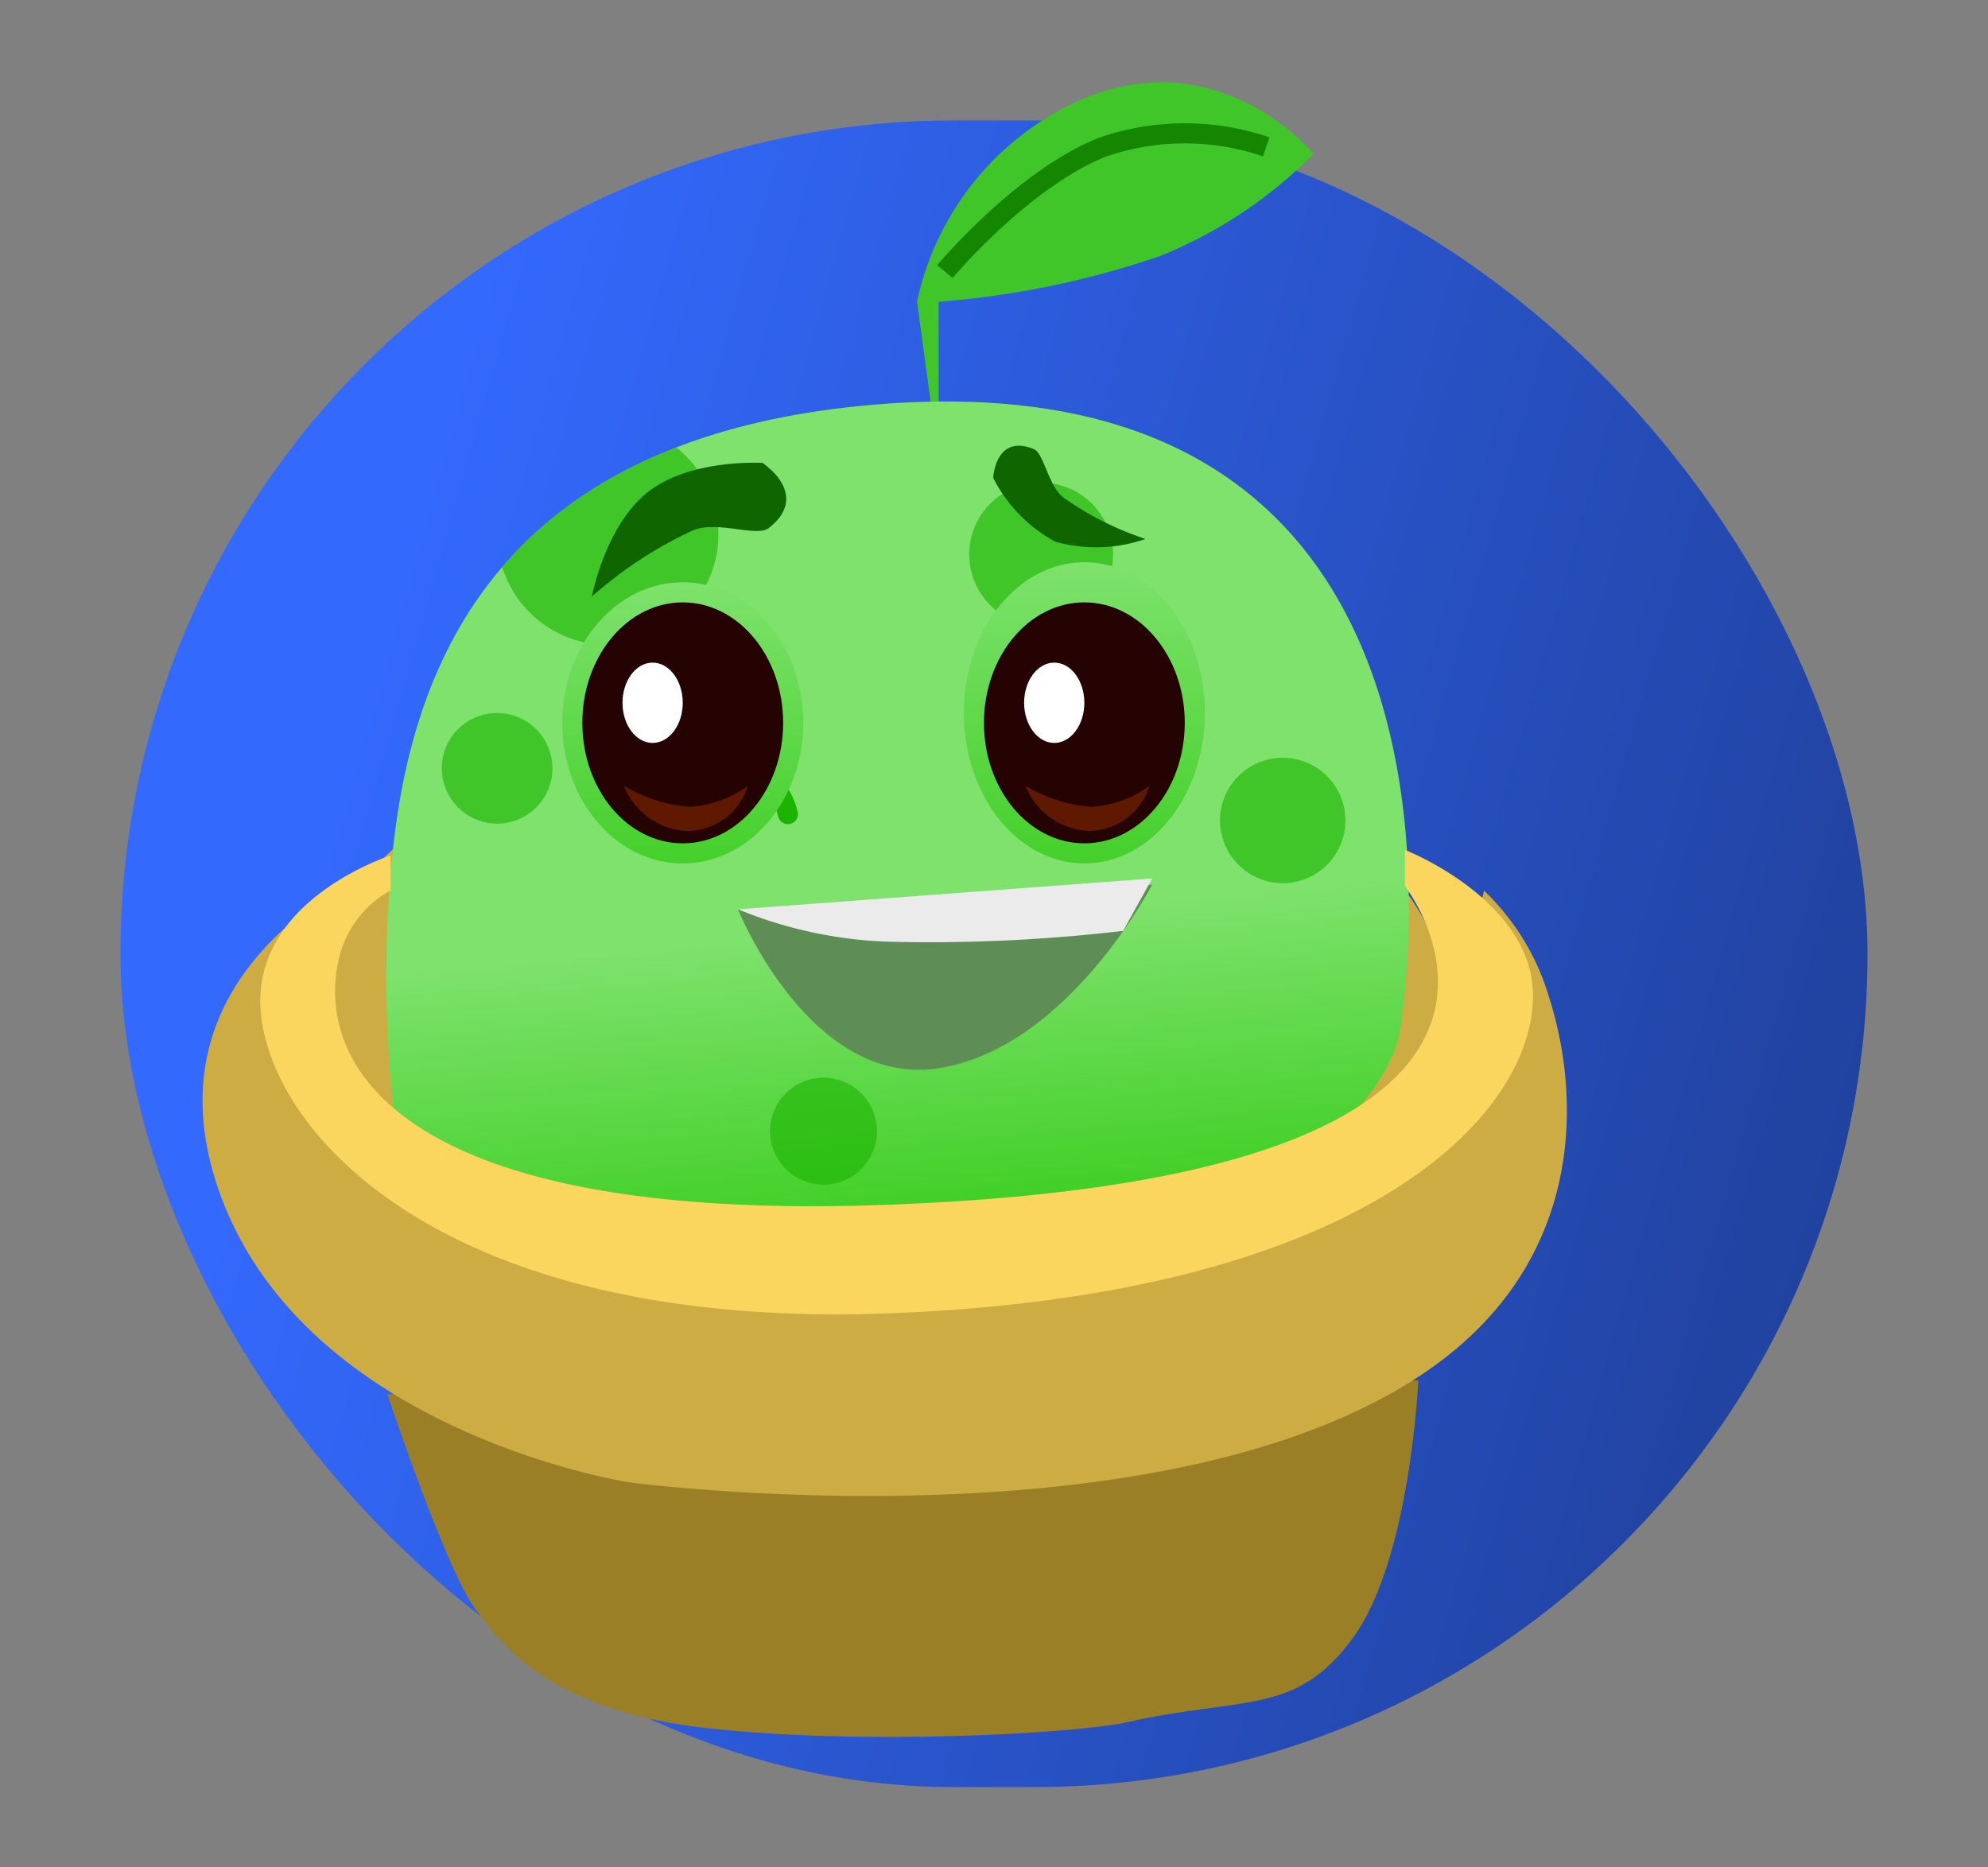 <svg xmlns="http://www.w3.org/2000/svg" xmlns:xlink="http://www.w3.org/1999/xlink" width="99" height="93" viewBox="0 0 99 93">
  <rect x="0" y="0" width="99" height="93" fill="#808080" stroke="none"/>
  <defs>
    <linearGradient id="linear-gradient" x1="0.155" y1="0.268" x2="1.181" y2="0.548" gradientUnits="objectBoundingBox">
      <stop offset="0" stop-color="#3369fd"/>
      <stop offset="1" stop-color="#1d3b8e"/>
    </linearGradient>
    <linearGradient id="linear-gradient-2" x1="0.5" y1="0.637" x2="0.556" y2="1.101" gradientUnits="objectBoundingBox">
      <stop offset="0" stop-color="#7ee26c"/>
      <stop offset="1" stop-color="#24c606"/>
    </linearGradient>
    <clipPath id="clip-path">
      <path id="Path_676" data-name="Path 676" d="M4204.017,17595.568a60.7,60.7,0,0,1,0-13.467c1.092-9.307,5.592-20.219,23.955-21.762,32.386-2.725,26.1,31.461,26.1,31.461s-1.9,10.09-23.2,10.371S4204.017,17595.568,4204.017,17595.568Z" transform="translate(-4203.643 -17560.186)" fill="#7ee26c"/>
    </clipPath>
    <linearGradient id="linear-gradient-3" x1="0.5" x2="0.5" y2="1" gradientUnits="objectBoundingBox">
      <stop offset="0" stop-color="#7ee26c"/>
      <stop offset="1" stop-color="#44d02b"/>
    </linearGradient>
  </defs>
  <g id="Group_939" data-name="Group 939" transform="translate(13874 8754)">
    <rect id="Rectangle_585" data-name="Rectangle 585" width="99" height="93" transform="translate(-13874 -8754)" fill="none"/>
    <g id="Group_932" data-name="Group 932" transform="translate(-1 3)">
      <g id="Group_930" data-name="Group 930">
        <g id="Group_926" data-name="Group 926" transform="translate(-16320 -27681)">
          <g id="Group_856" data-name="Group 856" transform="translate(0 3)">
            <rect id="Rectangle_486" data-name="Rectangle 486" width="87" height="83" rx="41.5" transform="translate(2453 18927)" fill="url(#linear-gradient)"/>
            <g id="Group_855" data-name="Group 855" transform="translate(-863 1424)">
              <path id="Path_677" data-name="Path 677" d="M3509.852,17546.258v-7.926a44.2,44.2,0,0,0,11.034-2.279,22.6,22.6,0,0,0,7.635-5.08s-4.633-5.7-11.616-2.684a14.234,14.234,0,0,0-8.126,10.043Z" transform="translate(-153.11 -26.305)" fill="#41c62a"/>
              <path id="Path_669" data-name="Path 669" d="M3370.383,17851.855s3.044,9.152,4.522,10.885c.76.891,2.872,4.748,11.157,5.719,7.811.916,18.654.3,21.179-.271,5.749-1.3,8.4-.289,11.247-4.217s3.237-12.8,3.237-12.8Z" transform="translate(-41.095 -285.422)" fill="#9a7f26"/>
              <path id="Path_679" data-name="Path 679" d="M27.5,0C42.688,0,55,6.716,55,15S42.688,30,27.5,30-.983,22.569-.983,14.285,12.312,0,27.5,0Z" transform="translate(3327 17532)" fill="#ccac43"/>
              <path id="Path_672" data-name="Path 672" d="M4204.017,17595.568a60.7,60.7,0,0,1,0-13.467c1.092-9.307,5.592-20.219,23.955-21.762,32.386-2.725,26.1,31.461,26.1,31.461s-1.9,10.09-23.2,10.371S4204.017,17595.568,4204.017,17595.568Z" transform="translate(-874.405 -43.188)" fill="url(#linear-gradient-2)"/>
              <path id="Path_670" data-name="Path 670" d="M3329.519,17711.168s-12.881,4.758-8.537,16.629,20.389,14.307,20.389,14.307,26.632,3.539,39.78-5.609c7.665-5.334,7.634-13.359,6.005-18.506a12.066,12.066,0,0,0-3.252-5.355l-2.753,11.584-15.1,7.018-33.842-1.975-7.874-11.271Z" transform="translate(0 -171.276)" fill="#ccac43"/>
              <path id="Path_671" data-name="Path 671" d="M3342.152,17710.121a5.2,5.2,0,0,0-2.616,3.584c-1.05,4.941,2.786,12.979,27.305,12.076,37.206-1.371,25.82-15.861,25.82-15.861v-1.814s6.448,2.523,6.374,7.348c-.093,6.082-8.73,14.883-32.194,15.736-21.626.787-30.479-8.639-31.148-14.869-.613-5.7,6.459-7.936,6.459-7.936Z" transform="translate(-12.694 -168.779)" fill="#fad65f"/>
              <path id="Path_673" data-name="Path 673" d="M3443.166,17687.162a2.729,2.729,0,0,1,2.954-2.555,3.318,3.318,0,0,1,3.47,2.555" transform="translate(-100.352 -149.617)" fill="none" stroke="#1bb400" stroke-linecap="round" stroke-width="1"/>
              <path id="Path_674" data-name="Path 674" d="M3449.59,17687.162a2.729,2.729,0,0,0-2.954-2.555,3.318,3.318,0,0,0-3.47,2.555" transform="translate(-81.925 -149.617)" fill="none" stroke="#1bb400" stroke-linecap="round" stroke-width="1"/>
              <g id="Mask_Group_50" data-name="Mask Group 50" transform="translate(3329.238 17516.998)" clip-path="url(#clip-path)">
                <path id="Union_8" data-name="Union 8" d="M16.347,35.312A2.663,2.663,0,1,1,19.01,38,2.676,2.676,0,0,1,16.347,35.312ZM38.755,19.834a3.123,3.123,0,1,1,3.122,3.151A3.137,3.137,0,0,1,38.755,19.834ZM0,17.239a2.755,2.755,0,1,1,2.755,2.781A2.768,2.768,0,0,1,0,17.239Zm6.429-1.112a1.837,1.837,0,1,1,1.837,1.854A1.845,1.845,0,0,1,6.429,16.127ZM2.755,5.561a5.51,5.51,0,1,1,5.51,5.561A5.536,5.536,0,0,1,2.755,5.561ZM26.265,6.58A3.582,3.582,0,1,1,29.847,10.2,3.6,3.6,0,0,1,26.265,6.58Z" transform="translate(2.762 1.002)" fill="#1bb400" opacity="0.607"/>
              </g>
              <path id="Path_678" data-name="Path 678" d="M3520.278,17521.658s3.9-4.66,7.9-6.215a12.543,12.543,0,0,1,8.1,0" transform="translate(-163.224 -11.131)" fill="none" stroke="#148600" stroke-width="1"/>
            </g>
          </g>
          <ellipse id="Ellipse_350" data-name="Ellipse 350" cx="6" cy="7.5" rx="6" ry="7.5" transform="translate(2495 18952)" fill="url(#linear-gradient-3)"/>
          <ellipse id="Ellipse_351" data-name="Ellipse 351" cx="6" cy="7" rx="6" ry="7" transform="translate(2475 18953)" fill="url(#linear-gradient-3)"/>
          <ellipse id="Ellipse_346" data-name="Ellipse 346" cx="5" cy="6" rx="5" ry="6" transform="translate(2476 18954)" fill="#240302"/>
          <ellipse id="Ellipse_348" data-name="Ellipse 348" cx="5" cy="6" rx="5" ry="6" transform="translate(2496 18954)" fill="#240302"/>
          <ellipse id="Ellipse_347" data-name="Ellipse 347" cx="1.5" cy="2" rx="1.5" ry="2" transform="translate(2478 18957)" fill="#fff"/>
          <ellipse id="Ellipse_349" data-name="Ellipse 349" cx="1.5" cy="2" rx="1.5" ry="2" transform="translate(2498 18957)" fill="#fff"/>
          <path id="Path_680" data-name="Path 680" d="M1713.724,20042.75a7.594,7.594,0,0,0,3.265,1.043,5.439,5.439,0,0,0,2.9-1.043,3.161,3.161,0,0,1-3.083,2.242A3.553,3.553,0,0,1,1713.724,20042.75Z" transform="translate(764.349 -1079.611)" fill="#5f1900"/>
          <path id="Path_683" data-name="Path 683" d="M1713.724,20042.75a7.594,7.594,0,0,0,3.265,1.043,5.439,5.439,0,0,0,2.9-1.043,3.161,3.161,0,0,1-3.083,2.242A3.553,3.553,0,0,1,1713.724,20042.75Z" transform="translate(784.349 -1079.611)" fill="#5f1900"/>
          <path id="Path_681" data-name="Path 681" d="M1478.47,19962.863s.675-3.549,2.8-5.215,5.7-1.447,5.7-1.447,2.439,1.578.315,3.244c-.6.469-2.558-.385-3.759.109A20.479,20.479,0,0,0,1478.47,19962.863Z" transform="translate(998 -1009.147)" fill="#0f6500"/>
          <path id="Path_682" data-name="Path 682" d="M7.331,0a7.547,7.547,0,0,1-2.12,3.949A7.391,7.391,0,0,1,.9,5.045S-.951,3.851.658,2.589c.454-.356,1.937.29,2.847-.084A15.519,15.519,0,0,0,7.331,0Z" transform="translate(2500.379 18944.494) rotate(60)" fill="#0f6500"/>
          <path id="Path_684" data-name="Path 684" d="M11.908,1.635c6.5,0,8.653,9.369,8.653,9.369L0,9S5.408,1.635,11.908,1.635Z" transform="translate(2505.783 18976.949) rotate(171)" fill="#5e8e56"/>
          <path id="Path_685" data-name="Path 685" d="M2483.754,18969.285l20.624-1.535-1.446,2.609a82.742,82.742,0,0,1-11.61.543A21.525,21.525,0,0,1,2483.754,18969.285Z" fill="#ebebeb"/>
        </g>
      </g>
    </g>
  </g>
</svg>

